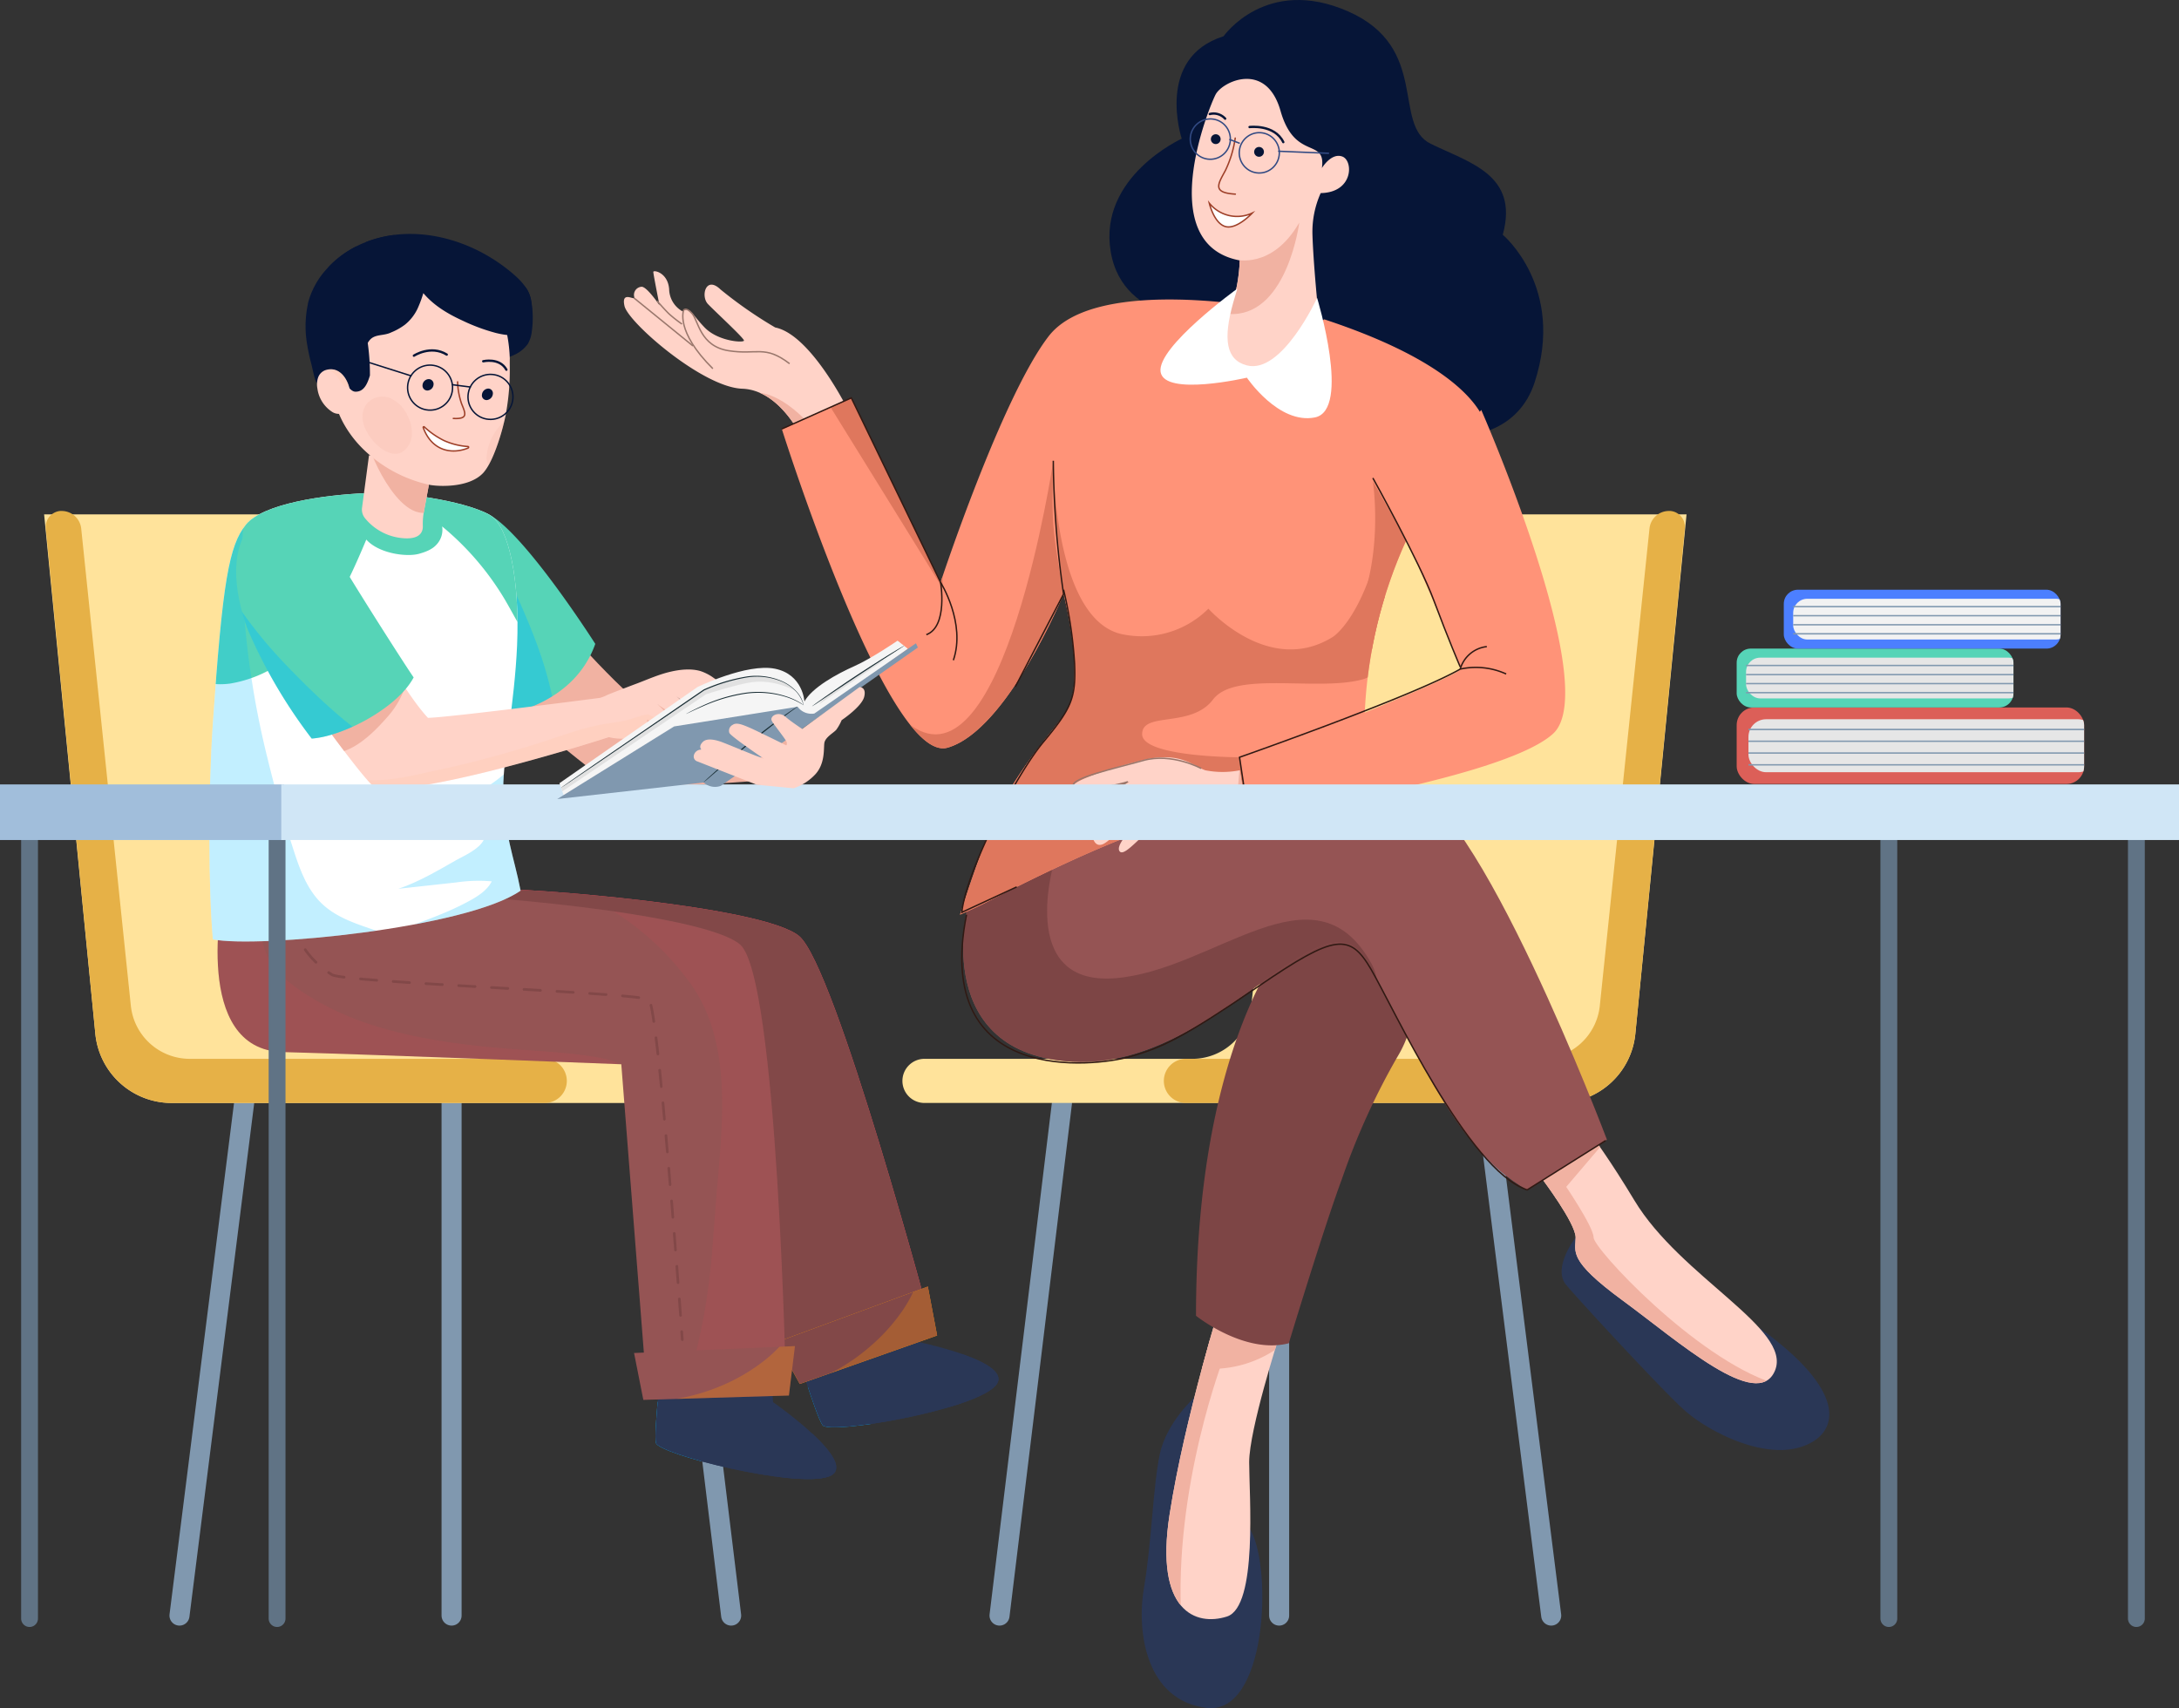 <svg xmlns="http://www.w3.org/2000/svg" xmlns:xlink="http://www.w3.org/1999/xlink" viewBox="0 0 775.09 607.73"><rect x="0" y="0" width="775.09" height="607.73" fill="#333333" stroke="none"/><defs><style>.cls-1,.cls-12,.cls-13,.cls-14,.cls-16,.cls-22,.cls-24,.cls-29,.cls-45,.cls-51,.cls-56,.cls-6{fill:none;}.cls-2{fill:#ffd3c8;}.cls-3{fill:#2a3756;}.cls-15,.cls-4{fill:#fff;}.cls-5{isolation:isolate;}.cls-51,.cls-6{stroke:#8098af;}.cls-12,.cls-13,.cls-14,.cls-15,.cls-45,.cls-56,.cls-6{stroke-linecap:round;}.cls-22,.cls-29,.cls-45,.cls-51,.cls-56,.cls-6{stroke-miterlimit:10;}.cls-6{stroke-width:7.13px;}.cls-7{fill:#ffe39b;}.cls-8{fill:#e6b147;}.cls-9{fill:#061537;}.cls-10{clip-path:url(#clip-path);}.cls-11{fill:#f1b2a2;}.cls-12,.cls-15{stroke:#9d3f28;}.cls-12,.cls-13,.cls-14,.cls-15,.cls-16{stroke-miterlimit:10;}.cls-12,.cls-13,.cls-15,.cls-16{stroke-width:0.5px;}.cls-13,.cls-16{stroke:#324a83;}.cls-14,.cls-56{stroke:#061537;}.cls-14{stroke-width:0.83px;}.cls-17{clip-path:url(#clip-path-2);}.cls-18{clip-path:url(#clip-path-3);}.cls-19{fill:#7d4545;}.cls-20{fill:#955454;}.cls-21{clip-path:url(#clip-path-4);}.cls-22{stroke:#301913;}.cls-22,.cls-29,.cls-51,.cls-56{stroke-width:0.5px;}.cls-23{clip-path:url(#clip-path-5);}.cls-24,.cls-29{stroke:#99776c;}.cls-24{stroke-miterlimit:10;stroke-width:0.5px;}.cls-25{fill:#ff9378;}.cls-26{clip-path:url(#clip-path-6);}.cls-27{fill:#df775d;}.cls-28{clip-path:url(#clip-path-7);}.cls-30{clip-path:url(#clip-path-8);}.cls-31,.cls-39,.cls-41{fill:#00bcff;}.cls-32{clip-path:url(#clip-path-9);}.cls-33,.cls-37{fill:#f44259;}.cls-34{fill:#824848;}.cls-35,.cls-36{fill:#ff9700;}.cls-36,.cls-37,.cls-39,.cls-41,.cls-42{mix-blend-mode:multiply;}.cls-36{opacity:0.27;}.cls-37{opacity:0.1;}.cls-38{fill:#56d4b7;}.cls-39{opacity:0.38;}.cls-40{clip-path:url(#clip-path-10);}.cls-41{opacity:0.24;}.cls-42{fill:#ffc9af;opacity:0.3;}.cls-43{clip-path:url(#clip-path-11);}.cls-44{opacity:0.21;}.cls-45{stroke:#607385;stroke-width:5.99px;}.cls-46{fill:#a1bedb;}.cls-47{fill:#d0e6f6;}.cls-48{fill:#dc5f58;}.cls-49{clip-path:url(#clip-path-12);}.cls-50{fill:#e6e6e6;}.cls-52{clip-path:url(#clip-path-13);}.cls-53{fill:#4c7fff;}.cls-54{clip-path:url(#clip-path-14);}.cls-55{fill:#f2f2f2;}.cls-57{fill:#f5f5f5;}.cls-58{fill:#8098af;}.cls-59{fill:#1a2e35;}.cls-60{fill:#e1e1e1;}</style><clipPath id="clip-path"><path class="cls-1" d="M466.86,83.7a33.7,33.7,0,0,1,2.92-15c11.66-.2,11.67-11.52,7.71-13s-7.28,4.1-7.28,4.1c1.54-11-9.61-2.39-14.71-20.34S434.8,29,432.39,33.65s-22.15,53.23,8.6,59a59.66,59.66,0,0,1-2.69,15.69,81.46,81.46,0,0,1-2.91,8.34c-5.09,8.49-21.27,28.78-6.28,39.28s43.51-12.05,41.47-29.51S467.13,92.41,466.86,83.7Z"/></clipPath><clipPath id="clip-path-2"><path class="cls-1" d="M454.93,475.66s-10.59,33-10.59,44.57,3.14,51.38-7.91,54.9-25.72-1.82-20.41-36.22,18.89-77.73,18.89-77.73Z"/></clipPath><clipPath id="clip-path-3"><path class="cls-1" d="M548.35,419.15s12.12,16,12.12,21.12-2.94,8,16.79,22.46,48,39.74,54.13,24.87-33.55-33.19-50-60.49S556.31,392,556.31,392Z"/></clipPath><clipPath id="clip-path-4"><path class="cls-1" d="M344.07,323.33s-12.81,51.78,37.71,54.4,88.56-62.07,104-36.4,30.53,67.3,57.42,82l28.4-17.87s-46.68-123.73-72.32-126.84c-11.81-1.43-59-.84-103.91,13.95C375.27,299.18,344.07,323.33,344.07,323.33Z"/></clipPath><clipPath id="clip-path-5"><path class="cls-1" d="M301.48,145.51s-13.1-26.49-25.73-29A152.18,152.18,0,0,1,256.31,103c-5.26-5.08-7.14,2.4-4.49,5.17s12.86,12.14,12.82,13-9.21.31-14-4.66-5.26-7.66-7.86-5.74a9.26,9.26,0,0,1-4.76-7.9c-.48-6-5.61-6.88-5.63-6.14s2.2,11.88,2.2,11.88-4.38-6.52-6.31-6.59a2.9,2.9,0,0,0-2.77,3,2.78,2.78,0,0,0,.12.7c.5,1.57-4.8-2.66-3.49,3.16s27.82,28.93,41.89,29.42,22,19,22,19Z"/></clipPath><clipPath id="clip-path-6"><path class="cls-1" d="M356.17,286.2c11.53-20.8,22.11-29.57,24.35-35.44,4.85-12.74-2.2-39.43-2.2-39.43S358.43,259.81,337.09,266s-59-113.42-59-113.42l24.74-11.06,31.75,65.63s21.71-65.86,38.44-87.53c10.73-13.88,39.73-14.38,63.5-11.93,1.39.14-2,1-2,2,.2,4.5-5,15.23-.44,16,2.73.48,10.8,9.51,16.43,7.52,10.47-3.7,19.63-19.9,20.58-19.58,37.56,12.39,50.7,25.33,55.3,32.87l.5-.66S570.24,244.63,552.48,261s-108.07,29.58-108.07,29.58l-.76-4.13c-24.13,2.08-55.51,15.27-93.16,34.77-3.15,1.64-9,4.19-9,4.19S351,295.55,356.17,286.2Zm129.29-32.65c17.72-7.29,34-14.29,34-15.5,0-2.3-15.08-36.87-19.13-46.09A165.53,165.53,0,0,0,485.46,253.55Z"/></clipPath><clipPath id="clip-path-7"><path class="cls-1" d="M441,274.05a31.56,31.56,0,0,1-12.25,0c-4.37-1.48-8.92-7-22.71-3.49s-28.16,8.5-23.32,9.91S401.87,278,401.87,278s-18.77,9.8-17.92,17.79a2.86,2.86,0,0,0,3.87,1.16,3.51,3.51,0,0,0,.59-.42s.4,5.11,3.73,3.88,11-11.18,17.29-12.11c0,0-13.2,11.22-11.25,14.46s11.22-10.71,18.4-12.17,2.81,5.81,26.64-2.05Z"/></clipPath><clipPath id="clip-path-8"><path class="cls-3" d="M325,477.08s37.62,7.45,28.83,16.2S295,510.4,292.61,507.06s-9.84-28.15-9.84-28.15l34.74-15.69Z"/></clipPath><clipPath id="clip-path-9"><path class="cls-3" d="M275,498.86s31.48,21.91,19.93,26.4-60.75-7.89-61.62-11.92,2.27-29.73,2.27-29.73l38.11-.45Z"/></clipPath><clipPath id="clip-path-10"><path class="cls-4" d="M75.68,257.84c3.47-51,5.8-63.7,11.77-71.16s27.72-10.64,43.08-11.24,37.78,3.74,44.16,8.11,10.23,23,9.24,46.1c-.86,20-5.07,41.31-4.9,50.58.31,17.21,3.69,23.85,6.15,36.65C166,330.25,91.66,337.41,75.72,334.21,74.15,316.81,74,282.53,75.68,257.84Z"/></clipPath><clipPath id="clip-path-11"><path class="cls-2" d="M153.88,165.3,131.26,162l-2.48,18.65a4.86,4.86,0,0,0,1.09,3.76,19.39,19.39,0,0,0,12.81,7c6.94.81,7.82-2.38,7.72-4.36a23.75,23.75,0,0,1,.48-5.5Z"/></clipPath><clipPath id="clip-path-12"><rect class="cls-1" x="617.75" y="251.7" width="123.59" height="27.23" rx="6.28"/></clipPath><clipPath id="clip-path-13"><rect class="cls-1" x="617.75" y="230.75" width="98.45" height="20.95" rx="5.03"/></clipPath><clipPath id="clip-path-14"><rect class="cls-1" x="634.51" y="209.81" width="98.45" height="20.95" rx="5.03"/></clipPath></defs><g class="cls-5"><g id="Layer_2" data-name="Layer 2"><g id="_1" data-name="1"><path id="Path_286" data-name="Path 286" class="cls-6" d="M160.63,392.41V574.79"/><path id="Path_469" data-name="Path 469" class="cls-6" d="M86.84,392.41l-23,182.38"/><path id="Path_470" data-name="Path 470" class="cls-6" d="M237.87,392.41l22.21,182.38"/><path id="Path_265" data-name="Path 265" class="cls-7" d="M15.69,183H152.22l18.3,174.84a21.07,21.07,0,0,0,21,18.88h95.28a7.86,7.86,0,0,1,7.85,7.85h0a7.85,7.85,0,0,1-7.85,7.85H61.05a27.27,27.27,0,0,1-27.14-24.6Z"/><path id="Path_265_Copy" data-name="Path 265 Copy" class="cls-8" d="M16.3,188a5.68,5.68,0,0,1,5.1-6.21,5.25,5.25,0,0,1,.56,0h0A7,7,0,0,1,28.88,188L46.54,357.81a21.08,21.08,0,0,0,21,18.9H193.77a7.85,7.85,0,0,1,7.85,7.85h0a7.84,7.84,0,0,1-7.85,7.85H61.06a27.28,27.28,0,0,1-27.14-24.62Z"/><path id="Path_286-2" data-name="Path 286" class="cls-6" d="M455,392.41V574.79"/><path id="Path_469-2" data-name="Path 469" class="cls-6" d="M528.78,392.41l23,182.38"/><path id="Path_470-2" data-name="Path 470" class="cls-6" d="M377.75,392.41,355.54,574.79"/><path id="Path_265-2" data-name="Path 265" class="cls-7" d="M599.92,183H463.4L445.1,357.83a21.09,21.09,0,0,1-21,18.88H328.85a7.85,7.85,0,0,0-7.85,7.85h0a7.84,7.84,0,0,0,7.85,7.85H554.57a27.27,27.27,0,0,0,27.14-24.6Z"/><path id="Path_265_Copy-2" data-name="Path 265 Copy" class="cls-8" d="M599.31,188a5.67,5.67,0,0,0-5.1-6.21,5.07,5.07,0,0,0-.55,0h0a6.94,6.94,0,0,0-6.92,6.23L569.07,357.81a21.07,21.07,0,0,1-21,18.9H421.84a7.86,7.86,0,0,0-7.85,7.85h0a7.85,7.85,0,0,0,7.85,7.85H554.55a27.28,27.28,0,0,0,27.15-24.62Z"/><g id="women-7"><g id="head-18"><path id="Path_349-5" data-name="Path 349-5" class="cls-9" d="M432.2,113.82s-32.68,2.29-37.12-24.34,25.27-40.14,25.27-40.14-9.55-28.78,14.87-36.43c0,0,15.16-21.68,44.33-8.85s15.61,40.35,29.37,47.1,31.48,11,25.63,32.36c0,0,22.41,18.69,11.31,52.59s-68,17.91-61.21-11.52c0,0-19.29,5.33-23.08-6.69S432.2,113.82,432.2,113.82Z"/><g id="Path_354-13" data-name="Path 354-13"><path id="Mask-308" class="cls-2" d="M466.86,83.7a33.7,33.7,0,0,1,2.92-15c11.66-.2,11.67-11.52,7.71-13s-7.28,4.1-7.28,4.1c1.54-11-9.61-2.39-14.71-20.34S434.8,29,432.39,33.65s-22.15,53.23,8.6,59a59.66,59.66,0,0,1-2.69,15.69,81.46,81.46,0,0,1-2.91,8.34c-5.09,8.49-21.27,28.78-6.28,39.28s43.51-12.05,41.47-29.51S467.13,92.41,466.86,83.7Z"/><g class="cls-10"><g id="Path_354-14" data-name="Path 354-14"><path id="Path_354-15" data-name="Path 354-15" class="cls-11" d="M439.43,92.34S452.49,96,462.17,79.18c0,0-4.11,31.86-23.28,32.55S439.43,92.34,439.43,92.34Z"/></g></g></g><path id="Path_350-5" data-name="Path 350-5" class="cls-12" d="M439.38,49.13a39.46,39.46,0,0,1-3.5,11.53c-2.62,4.86-4.82,7.91,3.53,8.41"/><ellipse id="Oval-29" class="cls-9" cx="432.11" cy="49.35" rx="1.75" ry="1.74" transform="matrix(0.14, -0.99, 0.99, 0.14, 323.1, 470.39)"/><ellipse id="Oval-30" class="cls-13" cx="430.19" cy="49.33" rx="7.18" ry="7.13" transform="matrix(0.14, -0.99, 0.99, 0.14, 321.46, 468.47)"/><ellipse id="Oval_Copy_29-7" data-name="Oval Copy 29-7" class="cls-13" cx="447.59" cy="54.2" rx="7.18" ry="7.13" transform="matrix(0.14, -0.99, 0.99, 0.14, 331.62, 489.9)"/><ellipse id="Oval_Copy_28-5" data-name="Oval Copy 28-5" class="cls-9" cx="447.86" cy="54.04" rx="1.75" ry="1.74" transform="translate(332.01 490.01) rotate(-82)"/><path id="Path_351-5" data-name="Path 351-5" class="cls-14" d="M444.48,45.2s8.86-1.09,12,5.37"/><path id="Path_352-5" data-name="Path 352-5" class="cls-14" d="M430.33,40.57a5.52,5.52,0,0,1,5.47,1.65"/><path id="Path_353-5" data-name="Path 353-5" class="cls-15" d="M430.15,72.26a12.68,12.68,0,0,0,15.3,3.53s-5.54,6-9.6,4.8S430.15,72.26,430.15,72.26Z"/><path id="Path_378-5" data-name="Path 378-5" class="cls-13" d="M454.85,53.81l17.7.72"/><path id="Path_379-5" data-name="Path 379-5" class="cls-16" d="M437.28,49.57,441,51"/></g><g id="foot-14"><g id="right-7"><path id="Path_411-3" data-name="Path 411-3" class="cls-3" d="M425.39,496.67s-10.43,9.18-12.85,20.71-2.91,31.69-5.63,47.6.92,40,22.22,42.65,23.51-48.7,15.9-62.88S425.39,496.67,425.39,496.67Z"/><g id="Path_408" data-name="Path 408"><path id="Mask-309" class="cls-2" d="M454.93,475.66s-10.59,33-10.59,44.57,3.14,51.38-7.91,54.9-25.72-1.82-20.41-36.22,18.89-77.73,18.89-77.73Z"/><g class="cls-17"><g id="Path_408-2" data-name="Path 408-2"><path id="Path_408-3" data-name="Path 408-3" class="cls-11" d="M456.54,478.08a40.74,40.74,0,0,1-29,8.78c-16.53-2,4.3-18.69,4.3-18.69Z"/><path id="Path_463" data-name="Path 463" class="cls-11" d="M435.5,482.43s-18.27,46.75-15.24,94.71-22.85-45.4-22.85-45.4L422,468.17Z"/></g></g></g></g><g id="left-7"><path id="Path_409" data-name="Path 409" class="cls-3" d="M560.47,440.27s-8.45,10.85-3.33,16.92,34.43,37.79,42.21,44.69,26.23,16.78,40,13.27,20.54-17.94-12.76-42.17A218.86,218.86,0,0,0,560.47,440.27Z"/><g id="Path_459" data-name="Path 459"><path id="Mask-310" class="cls-2" d="M548.35,419.15s12.12,16,12.12,21.12-2.94,8,16.79,22.46,48,39.74,54.13,24.87-33.55-33.19-50-60.49S556.31,392,556.31,392Z"/><g class="cls-18"><g id="Path_459-2" data-name="Path 459-2"><path id="Path_459-3" data-name="Path 459-3" class="cls-11" d="M571.15,405.8l-22.79,26.74-5-15.2Z"/><path id="Path_464" data-name="Path 464" class="cls-11" d="M556,420.6s10.85,15.76,10.85,19.67,36,42.77,64,51.86-20,9.44-20,9.44l-66.18-57.4Z"/></g></g></g></g></g><g id="pants-20"><path id="Path_407" data-name="Path 407" class="cls-19" d="M458.43,334s-33,35.59-33,134.12c0,0,17.2,13.84,33,9.79,0,0,12.66-41.74,18.93-58.52a249.37,249.37,0,0,1,19.57-43.15c17.55-28.76-11.61-50.83-23.2-50.83C461.92,325.43,458.43,334,458.43,334Z"/><g id="Path_421" data-name="Path 421"><path id="Mask-311" class="cls-20" d="M344.07,323.33s-12.81,51.78,37.71,54.4,88.56-62.07,104-36.4,30.53,67.3,57.42,82l28.4-17.87s-46.68-123.73-72.32-126.84c-11.81-1.43-59-.84-103.91,13.95C375.27,299.18,344.07,323.33,344.07,323.33Z"/><g class="cls-21"><g id="Path_421-2" data-name="Path 421-2"><path id="Path_421-3" data-name="Path 421-3" class="cls-19" d="M375.2,305.83s-14,44.9,21.34,42.21,71-42,91.28-5.21-118.09,80.52-118.09,80.52l-48.6-43.72,11.26-62.47Z"/></g></g></g><path id="Path_420" data-name="Path 420" class="cls-22" d="M343.8,325.43c-12.22,61.49,46.09,53.83,57.79,50.6s19.38-6.88,46.33-25.3,32.23-18.85,39.82-5.8,34.35,71.31,55.48,78.41l27.92-17.55"/></g><g id="left_hand-12" data-name="left hand-12"><g id="Path_357-4" data-name="Path 357-4"><path id="Mask-312" class="cls-2" d="M301.48,145.51s-13.1-26.49-25.73-29A152.18,152.18,0,0,1,256.31,103c-5.26-5.08-7.14,2.4-4.49,5.17s12.86,12.14,12.82,13-9.21.31-14-4.66-5.26-7.66-7.86-5.74a9.26,9.26,0,0,1-4.76-7.9c-.48-6-5.61-6.88-5.63-6.14s2.2,11.88,2.2,11.88-4.38-6.52-6.31-6.59a2.9,2.9,0,0,0-2.77,3,2.78,2.78,0,0,0,.12.7c.5,1.57-4.8-2.66-3.49,3.16s27.82,28.93,41.89,29.42,22,19,22,19Z"/><g class="cls-23"><g id="Path_357-5" data-name="Path 357-5"><path id="Path_357-6" data-name="Path 357-6" class="cls-11" d="M270.42,139.82s10,0,23.16,18,43.77,75.81,79.9,60.79-14,21.61-14,21.61l-72.22-32.53Z"/><path id="Path_377-2" data-name="Path 377-2" class="cls-11" d="M353.56,193.81l10.31-64.76L348,118.8l-4.82,62.41Z"/></g></g></g><path id="Path_360-2" data-name="Path 360-2" class="cls-24" d="M280.87,129.39c-8.91-6.81-11.58-3-21.74-4.62s-10.7-10.71-12.95-13.23-3-1.19-3-1.19-3.07,7.46,10.39,20.81"/><path id="Path_361-2" data-name="Path 361-2" class="cls-24" d="M225.49,106l21,17.08"/><path id="Path_362-2" data-name="Path 362-2" class="cls-24" d="M233.78,107.1s2.77,3.24,4.39,4.74a49.51,49.51,0,0,0,4.42,3.46"/></g><g id="body-17"><g id="Path_414" data-name="Path 414"><path id="Mask-313" class="cls-25" d="M356.17,286.2c11.53-20.8,22.11-29.57,24.35-35.44,4.85-12.74-2.2-39.43-2.2-39.43S358.43,259.81,337.09,266s-59-113.42-59-113.42l24.74-11.06,31.75,65.63s21.71-65.86,38.44-87.53c10.73-13.88,39.73-14.38,63.5-11.93,1.39.14-2,1-2,2,.2,4.5-5,15.23-.44,16,2.73.48,10.8,9.51,16.43,7.52,10.47-3.7,19.63-19.9,20.58-19.58,37.56,12.39,50.7,25.33,55.3,32.87l.5-.66S570.24,244.63,552.48,261s-108.07,29.58-108.07,29.58l-.76-4.13c-24.13,2.08-55.51,15.27-93.16,34.77-3.15,1.64-9,4.19-9,4.19S351,295.55,356.17,286.2Zm129.29-32.65c17.72-7.29,34-14.29,34-15.5,0-2.3-15.08-36.87-19.13-46.09A165.53,165.53,0,0,0,485.46,253.55Z"/><g class="cls-26"><g id="Path_414-2" data-name="Path 414-2"><path id="Path_414-3" data-name="Path 414-3" class="cls-27" d="M374.67,163.91s0,57.87,25.37,61.9a33.54,33.54,0,0,0,29.8-9.26s21.51,24.2,44.23,10.07c0,0,8.86-5.33,15.51-28.85,0,0,11.17,39.5-4.87,43.93s-45.38-3.18-53.21,7.16S406.27,253,406.27,261.2s34.63,8.22,34.63,8.22l2.66,21.19L332.39,335.86l20.36-57.75L378.32,230V211.31s-2-17.84-2.7-26.93S374.67,163.91,374.67,163.91Z"/><path id="Path_415" data-name="Path 415" class="cls-27" d="M374.67,163.91S357.14,282.07,324,258.05s8.4,28.3,8.4,28.3l42.28-46.15,3.63-28.87s-3-16.08-3.63-24.55S374.67,163.91,374.67,163.91Z"/><path id="Path_416" data-name="Path 416" class="cls-27" d="M293.38,141.56l41.89,67.66V156.29L303.1,132.11Z"/><path id="Path_417" data-name="Path 417" class="cls-27" d="M488.34,171.24s4.74,30.5-8.48,52.56S469,238.05,469,238.05s22.62-2.92,26.47-16.76a200.22,200.22,0,0,0,5.38-28Z"/></g></g></g><path id="Path_402-3" data-name="Path 402-3" class="cls-4" d="M440.14,102.69s-1,3.27-1.45,4.88C435,120.7,436.1,128.06,443.51,130c12.5,3.27,25-24,25-24s12.16,39.93-.78,42.51-24.2-14.14-24.2-14.14-29.34,6.81-30.7-2.06S440.14,102.69,440.14,102.69Z"/><path id="Path_22" data-name="Path 22" class="cls-22" d="M278.08,152.62l24.74-11.06,31.75,65.63s9.09,14.47,4.55,27.7"/><path id="Path_23" data-name="Path 23" class="cls-22" d="M334.57,207.18s2.72,15.74-5.06,18.63"/><path id="Path_26" data-name="Path 26" class="cls-22" d="M444.08,290.62l-3.17-21.2S502,248,519.42,238.05a26,26,0,0,1,16.34,1.74"/><path id="Path_27" data-name="Path 27" class="cls-22" d="M519.42,238.05a11.08,11.08,0,0,1,9.45-8"/><path id="Path_412" data-name="Path 412" class="cls-22" d="M361.16,244.35l17.16-33a350.13,350.13,0,0,1-3.65-47.42"/><path id="Path_413" data-name="Path 413" class="cls-22" d="M488.34,170.07s16.55,29.75,21.68,43.52,9.4,23.68,9.4,23.68"/><path id="Path_410" data-name="Path 410" class="cls-22" d="M378.32,209.81A154.08,154.08,0,0,1,382.23,236c.52,12.44-1.12,16-11.1,28s-27.51,46.08-29,60.59l19.53-9.05"/></g><g id="right_hand-14" data-name="right hand-14"><g id="Path_460" data-name="Path 460"><path id="Mask-314" class="cls-2" d="M441,274.05a31.56,31.56,0,0,1-12.25,0c-4.37-1.48-8.92-7-22.71-3.49s-28.16,8.5-23.32,9.91S401.87,278,401.87,278s-18.77,9.8-17.92,17.79a2.86,2.86,0,0,0,3.87,1.16,3.51,3.51,0,0,0,.59-.42s.4,5.11,3.73,3.88,11-11.18,17.29-12.11c0,0-13.2,11.22-11.25,14.46s11.22-10.71,18.4-12.17,2.81,5.81,26.64-2.05Z"/><g class="cls-28"><g id="Path_460-2" data-name="Path 460-2"><path id="Path_460-3" data-name="Path 460-3" class="cls-11" d="M440.91,273.44l-1.45,17.83,7.12-2.49Z"/></g></g></g><path id="Path_419" data-name="Path 419" class="cls-29" d="M427.27,273.4s-10.44-5.69-20.58-2.84-26,6.25-24.91,9.16,17.69-.89,19.4-1.61c0,0-16.1,9.68-17,15.12s4.23,3.33,4.23,3.33"/><path id="Path_418" data-name="Path 418" class="cls-29" d="M388.4,296.56s4-8,16.28-13.92"/></g></g><path class="cls-3" d="M325,477.08s37.62,7.45,28.83,16.2S295,510.4,292.61,507.06s-9.84-28.15-9.84-28.15l34.74-15.69Z"/><g class="cls-30"><path class="cls-31" d="M302.79,500.6c-4.37-3.29-9.1-6.53-14.54-7.17-1-.12-2.2,0-2.71.82a2.51,2.51,0,0,0-.21,1.51c.28,2.9,1.84,5.52,3.53,7.9a27.74,27.74,0,0,0,6.05,6.5,13.18,13.18,0,0,0,8.31,2.74c2.23-.11,7.46-1.91,7.3-4.87C310.38,505.41,304.7,502,302.79,500.6Z"/><path class="cls-3" d="M338.45,496.72c-.2,2.69.05,5.77,2.15,7.47s5.57,1.19,8.17-.05a17.92,17.92,0,0,0,8.42-8.05,13.68,13.68,0,0,0,.39-11.48,18.2,18.2,0,0,0-2.42-3.77,13.5,13.5,0,0,0-4.52-4c-1.62-.77-4.31-1.21-5.69.2s-2.29,4.09-3.06,5.82A41.3,41.3,0,0,0,338.45,496.72Z"/><path class="cls-3" d="M332.35,500.3a80.81,80.81,0,0,1-21.14,1.8c-3.67-.1-7.95-.83-9-4.47-.81-2.8.74-6.13,2.56-8.8a37.65,37.65,0,0,1,11.42-10.91,46.18,46.18,0,0,0,5.48-3.45,9.07,9.07,0,0,0,3.46-5.53,5.84,5.84,0,0,0-2.49-5.46,12.36,12.36,0,0,0-5.73-1.81c-9-1.1-19.06.77-27.1,7.12s-13.35,17.75-11,27c1.26,5,4.48,8.82,8.18,11.8,8.78,7.09,20.71,9.88,32.59,7.61A53.22,53.22,0,0,0,342.83,504c3.28-2.67,11-7.7,13.35-11.39,3.53-5.57-5.42.93-7.22,2C344.25,497.49,337.43,499.09,332.35,500.3Z"/></g><path class="cls-3" d="M275,498.86s31.48,21.91,19.93,26.4-60.75-7.89-61.62-11.92,2.27-29.73,2.27-29.73l38.11-.45Z"/><g class="cls-32"><path class="cls-31" d="M245.23,511.5c-2.69-4.76-5.73-9.63-10.45-12.39-.86-.51-2-.92-2.81-.34a2.52,2.52,0,0,0-.8,1.3c-.9,2.78-.52,5.8.07,8.66a27.78,27.78,0,0,0,2.94,8.38,13.13,13.13,0,0,0,6.51,5.84c2.09.79,7.6,1.24,8.64-1.53C250.25,519,246.4,513.58,245.23,511.5Z"/><path class="cls-3" d="M279.45,522.25c-1.26,2.38-2.27,5.31-1,7.7,1.32,2.55,4.62,3.33,7.5,3.23a17.87,17.87,0,0,0,10.94-4,13.67,13.67,0,0,0,5-10.36,18.36,18.36,0,0,0-.7-4.42,13.45,13.45,0,0,0-2.56-5.44c-1.17-1.35-3.46-2.84-5.29-2.1s-3.74,2.83-5.13,4.1A41.6,41.6,0,0,0,279.45,522.25Z"/><path class="cls-3" d="M272.43,523.09a81,81,0,0,1-20.09-6.83c-3.32-1.57-7-4-6.46-7.71.38-2.89,3.14-5.32,5.87-7a37.68,37.68,0,0,1,14.84-5.43,43.76,43.76,0,0,0,6.4-1,9.06,9.06,0,0,0,5.39-3.67,5.87,5.87,0,0,0-.1-6,12.3,12.3,0,0,0-4.52-3.95c-7.8-4.61-17.77-6.94-27.69-4.34s-19.33,10.9-20.88,20.29c-.83,5,.57,9.87,2.76,14.09,5.2,10,15,17.34,26.81,20a53.2,53.2,0,0,0,25.8-.92c4.07-1.12,13.17-2.63,16.79-5.07,5.47-3.69-5.33-1.33-7.43-1.05C284.45,525.28,277.57,524,272.43,523.09Z"/></g><path class="cls-33" d="M107,316.6S96.08,368.19,127.5,369s116.06,4.09,116.06,4.09l40.09,117,48-17.43S297.2,343.62,284.21,333s-95.53-17.19-111.46-16.78S107,316.6,107,316.6Z"/><path class="cls-34" d="M107,316.6S96.08,368.19,127.5,369s116.06,4.09,116.06,4.09l40.09,117,48-17.43S297.2,343.62,284.21,333s-95.53-17.19-111.46-16.78S107,316.6,107,316.6Z"/><polygon class="cls-35" points="333.34 475.13 284.49 492.38 276.27 477.5 330.04 457.73 333.34 475.13"/><polygon class="cls-34" points="333.34 475.13 284.49 492.38 276.27 477.5 330.04 457.73 333.34 475.13"/><path class="cls-36" d="M310.05,478.57a66.34,66.34,0,0,0,10.78-12,47.74,47.74,0,0,0,4-6.9l5.2-1.91,3.3,17.41-37.79,13.35A71,71,0,0,0,310.05,478.57Z"/><path class="cls-20" d="M79.28,318.64S68,373.43,100.59,374.3,221,378.64,221,378.64l9.24,118.08L279.6,495s-2.92-147.64-16.39-159-99.14-18.26-115.66-17.82S79.28,318.64,79.28,318.64Z"/><path class="cls-37" d="M243.26,495.11a54.2,54.2,0,0,0,3.64-11.05c.94-3.94,1.85-7.89,2.69-11.85a229.16,229.16,0,0,0,3.83-28.46c.68-8.32,1.25-16.64,2-24.95.7-7.92,1.34-15.84,1.44-23.79.19-15.43-1.73-31.31-10.7-44.3a97.75,97.75,0,0,0-27.81-26.41c20.71,3,39.19,7,44.87,11.73,13.47,11.31,16.39,159,16.39,159l-37,1.3C242.82,495.89,243.06,495.51,243.26,495.11Z"/><path class="cls-37" d="M79.28,318.64H90.92c0,.79,0,1.58.1,2.36a72.18,72.18,0,0,0,1.37,10.15,37.18,37.18,0,0,0,2.86,9.25c3,5.82,8.45,10.06,13.84,13.49a96.68,96.68,0,0,0,18.14,9c13.55,5.05,28,7.55,42.29,9.18,9.61,1.09,19.24,1.55,28.87,2.38,4.7.41,9.42.89,14.07,1.73a37.81,37.81,0,0,1,5.25,1.25A5.71,5.71,0,0,1,220,378.6c-9.82-.38-88.87-3.49-119.43-4.3C68,373.43,79.28,318.64,79.28,318.64Z"/><path class="cls-34" d="M242.73,477.09h0a.46.46,0,0,0,.44-.5l-.21-2.85a.44.44,0,0,0-.51-.44.48.48,0,0,0-.44.51l.21,2.84A.49.49,0,0,0,242.73,477.09Z"/><path class="cls-34" d="M112.73,342a29.25,29.25,0,0,1-3.73-4.34.48.48,0,1,0-.78.55,31.62,31.62,0,0,0,3.84,4.48.48.48,0,0,0,.33.13.48.48,0,0,0,.34-.82Zm9.74,5.19c-3.06-.39-3.88-.67-4.1-.8-.39-.23-.79-.49-1.2-.77a.47.47,0,0,0-.66.13.48.48,0,0,0,.12.66c.43.29.85.56,1.25.8s1.17.5,4.47.92h.06a.48.48,0,0,0,.47-.42A.47.47,0,0,0,122.47,347.21Zm11.61,1.1c-2.11-.17-4.06-.33-5.82-.49a.45.45,0,0,0-.51.43.48.48,0,0,0,.43.52c1.76.16,3.71.32,5.83.48h0a.48.48,0,0,0,.48-.44A.47.47,0,0,0,134.08,348.31Zm11.64.82-5.82-.39a.45.45,0,0,0-.51.44.46.46,0,0,0,.44.5l5.83.4h0a.48.48,0,0,0,.48-.45A.47.47,0,0,0,145.72,349.13Zm11.65.72-5.82-.35a.46.46,0,0,0-.51.44.49.49,0,0,0,.45.51l5.83.36h0a.48.48,0,0,0,0-1Zm11.65.69-5.83-.34a.47.47,0,0,0-.5.45.49.49,0,0,0,.45.51l5.82.34h0a.48.48,0,0,0,0-1Zm11.64.67-5.82-.33a.47.47,0,0,0-.5.45.48.48,0,0,0,.45.5l5.82.34h0a.48.48,0,0,0,0-1Zm11.65.68-5.82-.34a.48.48,0,1,0-.06.95l5.83.34h0a.47.47,0,0,0,.47-.45A.47.47,0,0,0,192.31,351.89Zm11.66.72-5.83-.37a.46.46,0,0,0-.5.45.48.48,0,0,0,.44.51l5.83.35h0a.47.47,0,0,0,.47-.45A.46.46,0,0,0,204,352.61Zm11.65.79-5.83-.41a.45.45,0,0,0-.5.44.48.48,0,0,0,.44.51l5.82.41h0a.48.48,0,0,0,0-1Zm11.67,1.07c-1.49-.19-3.4-.39-5.84-.6a.46.46,0,0,0-.51.43.49.49,0,0,0,.43.52c2.42.21,4.32.4,5.8.59h.06a.48.48,0,0,0,.47-.42A.47.47,0,0,0,227.29,354.47Zm4.73,3.09a.47.47,0,0,0-.57-.35.48.48,0,0,0-.35.57c.3,1.29.64,3.22,1,5.72a.48.48,0,0,0,.47.4h.07a.49.49,0,0,0,.41-.54C232.68,360.83,232.33,358.88,232,357.56Zm2.23,15.18c-.15-1.25-.29-2.45-.43-3.59a.48.48,0,0,0-.95.12c.14,1.09.28,2.24.41,3.44.09.76.18,1.55.27,2.35a.49.49,0,0,0,.48.42h.05a.48.48,0,0,0,.42-.53C234.42,374.2,234.33,373.46,234.25,372.74Zm.88,8a.49.49,0,0,0-.53-.42.48.48,0,0,0-.42.53c.19,1.86.39,3.8.59,5.79a.47.47,0,0,0,.48.43h0a.47.47,0,0,0,.43-.52C235.52,384.56,235.32,382.63,235.13,380.75Zm1.16,11.62a.45.45,0,0,0-.52-.43.46.46,0,0,0-.43.52c.18,1.9.36,3.84.54,5.8a.47.47,0,0,0,.48.43h0a.47.47,0,0,0,.43-.52C236.65,396.21,236.47,394.27,236.29,392.37ZM237.36,404a.44.44,0,0,0-.51-.43.48.48,0,0,0-.44.52l.52,5.8a.48.48,0,0,0,.47.44h0a.48.48,0,0,0,.43-.52Zm1,11.62a.45.45,0,0,0-.51-.43.47.47,0,0,0-.44.51l.5,5.81a.47.47,0,0,0,.47.44h0a.49.49,0,0,0,.44-.52Zm1,11.62a.47.47,0,0,0-.51-.44.48.48,0,0,0-.44.52l.48,5.81a.48.48,0,0,0,.47.44h0a.49.49,0,0,0,.44-.52Zm.95,11.63a.48.48,0,1,0-.95.07q.24,3,.46,5.82a.48.48,0,0,0,.48.44h0a.47.47,0,0,0,.44-.51Q240.55,441.82,240.31,438.85Zm.92,11.62a.45.45,0,0,0-.52-.43.47.47,0,0,0-.43.51l.45,5.82a.48.48,0,0,0,.47.43h0a.48.48,0,0,0,.44-.51Zm.89,11.64a.45.45,0,0,0-.51-.44.48.48,0,0,0-.44.51l.44,5.82a.48.48,0,0,0,.48.44h0a.48.48,0,0,0,.44-.51Z"/><path class="cls-35" d="M106.12,333.85a.47.47,0,0,0,.17,0,.46.46,0,0,0,.27-.61,17.19,17.19,0,0,1-.79-2.67.51.51,0,0,0-.57-.37.49.49,0,0,0-.37.57,17.68,17.68,0,0,0,.85,2.81A.47.47,0,0,0,106.12,333.85Z"/><polygon class="cls-20" points="280.62 496.5 228.84 498.05 225.54 481.37 282.77 478.91 280.62 496.5"/><path class="cls-36" d="M257.39,492.68a66.07,66.07,0,0,0,13.93-8.19,48.24,48.24,0,0,0,5.93-5.34l5.52-.24-2.15,17.58-40.06,1.2A71.58,71.58,0,0,0,257.39,492.68Z"/><path class="cls-11" d="M188.43,209.59s33.58,38,38.53,39.57,57,10.44,57,10.44l2.78,16.68s-63.19,6.18-70.42,1.86-50-40.44-50-40.44Z"/><path class="cls-38" d="M211.75,229.08s-27.87-43.82-40.07-47-35.44,6.19-22.43,30.51a211.18,211.18,0,0,0,29.61,41.7S203.89,251.24,211.75,229.08Z"/><path class="cls-39" d="M167,181.5a112.3,112.3,0,0,1,8.86,14.13c3.29,6.06,6.21,12.31,9,18.6s5.51,12.88,7.73,19.52a129.23,129.23,0,0,1,3.82,14,48.18,48.18,0,0,1-17.59,6.56,211.18,211.18,0,0,1-29.61-41.7C137.76,191.13,154.53,181.32,167,181.5Z"/><path class="cls-4" d="M75.68,257.84c3.47-51,5.8-63.7,11.77-71.16s27.72-10.64,43.08-11.24,37.78,3.74,44.16,8.11,10.23,23,9.24,46.1c-.86,20-5.07,41.31-4.9,50.58.31,17.21,3.69,23.85,6.15,36.65C166,330.25,91.66,337.41,75.72,334.21,74.15,316.81,74,282.53,75.68,257.84Z"/><g class="cls-40"><path class="cls-38" d="M157.27,187.29a7.66,7.66,0,0,1-2.05,6.53c-1.6,1.75-4,2.6-6.22,3.22-4.37,1.2-14.26-.09-18.7-5.07-7.4,17.57-15.94,36.27-33.21,45.71a44.63,44.63,0,0,1-15.3,5.53c-5.4.71-11.1-.23-15.28-3.43-4.94-3.79-7.17-10.26-7.17-16.62s2-12.61,4.23-18.63c3.87-10.31,8.82-20.53,16.87-28,12.12-11.26,29.3-14.56,45.15-15.1,13.34-.45,26.65.73,38.85,5s23.08,11.75,30.29,22.36c9.32,13.72,11.63,32.57,5.93,48.92-.9.11-2.38.3-3.15-.18-8.52-5.36-12.85-15.67-18.17-24.62A100.06,100.06,0,0,0,157.27,187.29Z"/><path class="cls-41" d="M104.33,302.14c2.24,6.95,4.78,14.12,10,19.2,8.77,8.51,22.64,9,32.83,15.74-2.64,7.42-11.42,10.33-19.11,12.07-15.16,3.45-31.33,6.1-46,1-5-1.75-9.78-4.52-12.64-8.92-2.26-3.47-3.12-7.65-3.76-11.74-3.23-20.5-2.3-41.42-1.12-62.14Q66.4,234.63,69.13,202c.53-6.19,1.19-12.67,4.65-17.82a18.42,18.42,0,0,1,8.77-7c5.49-2,4.51,2.06,4.19,6.29a232.25,232.25,0,0,0-.29,29.26,309.84,309.84,0,0,0,8.76,57.27C97.83,280.88,100.92,291.57,104.33,302.14Z"/><path class="cls-41" d="M142.65,330.61c8.09-2.93,15.87-5.61,23.43-9.62,3.55-1.89,7.18-4.09,8.84-7.43a55.21,55.21,0,0,0-12.71.4l-20.52,2.25c7.21-2.43,13.94-6.41,20.48-10.13,3.29-1.87,12.5-5.67,9.84-10.94-.9-1.8-2.94-2.61-4.51-3.69-2-1.38-2.3-3.33-1.1-5.47,1.55-2.8,4.59-4.59,7.19-6.28a51.07,51.07,0,0,0,8-6.38,49.64,49.64,0,0,0,3.95-4.34c.53,4.22-.41,8.62-.22,12.91s1.54,8.49,2.52,12.72a74.45,74.45,0,0,1,1,28.94,11,11,0,0,1-1.77,5,12.76,12.76,0,0,1-5.4,3.63C171,336.73,159,338.06,147.13,339,140,339.59,134.7,333.48,142.65,330.61Z"/></g><path class="cls-2" d="M264.52,253.53c-2-4.89-6-9.14-10.68-12.36a17.33,17.33,0,0,0-4.66-2.41c-3.41-1-7.39-.54-10.62.21-4.11.94-7.9,2.64-11.75,4.11q-5.38,2-10.75,4.14a13.07,13.07,0,0,1-2.72,1.08c-7.31.95-52.91,6.83-61.1,7.1-8.39-8.88-21.11-32.6-21.11-32.6s-22.71,2.77-29.53,15.87c-.08-.35,27.57,39.18,31.69,41.35s22.77-.93,45.32-6.78c17.07-4.42,31.83-9,38-11a16.27,16.27,0,0,0,3,.49c11.93.83,10.12-5.95,10.7-6.35L230,256c2.3.82,4.62,1.59,7,2.27.95.27,2.21.44,2.62-.31.31-.58-.15-1.32-.61-1.89a48.16,48.16,0,0,0-5.08-5.44l11.57,7.69c.77.51,1.82,1,2.52.58s.4-1.49,0-2.25a28.33,28.33,0,0,0-8.39-9.64l7.79,5.88c1.78,1.34,3.57,2.69,5.47,3.89,1.71,1.08,3.85,2.08,5.65,1.46a.79.79,0,0,0,.55-.43.87.87,0,0,0-.15-.63c-2.23-4.33-6.18-7.83-10-11.21l10.32,7.91c1.33,1,3,2.12,4.56,1.74a1.33,1.33,0,0,0,.83-.51A1.72,1.72,0,0,0,264.52,253.53Z"/><path class="cls-11" d="M138.35,254.45a30.58,30.58,0,0,0,5.68-9.94c-6.64-10-12.9-21.71-12.9-21.71s-22.71,2.77-29.53,15.87c0-.23,11.54,16.29,20.83,28.54C128.84,265,134.64,258.74,138.35,254.45Z"/><path class="cls-42" d="M230.52,254.16c-2.8.34-5.23,1.5-7.92,2.14s-5.29.86-7.92,1.32c-7.09,1.26-13.81,3.73-20.5,5.93A375.54,375.54,0,0,1,155.55,274c-8,1.71-16.43,4-24.89,3.47a13.67,13.67,0,0,0,2.63,2.51c4.12,2.16,22.77-.93,45.32-6.78,17.07-4.42,31.83-9,38-11a16.27,16.27,0,0,0,3,.49c11.93.83,10.12-5.95,10.7-6.35L230,256c2.3.82,4.62,1.59,7,2.27a4.27,4.27,0,0,0,1.89.18A92.82,92.82,0,0,0,230.52,254.16Z"/><path class="cls-38" d="M147.14,241c-2.12-2.93-19.09-29.48-24.92-39.37-3.07-5.21-6.51-10.48-11.62-14.39-3.63-2.78-13.85-9.08-21.22-.53-.39.45-.75.92-1.11,1.4s-.74,1.11-1.06,1.68c-4.88,8.47-3.45,20.08-.55,29.86a47.72,47.72,0,0,0,2.06,5.65,182.9,182.9,0,0,0,22.16,37.46C122.18,262,141.49,251.75,147.14,241Z"/><path class="cls-39" d="M88,220.32c2.17,2.91,4.42,5.77,6.77,8.54,3.95,4.67,8.23,9.08,12.56,13.4s8.6,8.37,13.16,12.27c1.61,1.37,3.25,2.7,4.91,4-5.21,2.37-10.41,3.94-14.54,4.24a182.9,182.9,0,0,1-22.16-37.46,47.72,47.72,0,0,1-2.06-5.65c-.19-.65-.38-1.31-.56-2C86.74,218.57,87.37,219.45,88,220.32Z"/><path class="cls-2" d="M153.88,165.3,131.26,162l-2.48,18.65a4.86,4.86,0,0,0,1.09,3.76,19.39,19.39,0,0,0,12.81,7c6.94.81,7.82-2.38,7.72-4.36a23.75,23.75,0,0,1,.48-5.5Z"/><g class="cls-43"><path class="cls-11" d="M157.94,178.09c-12.1,15.35-25.28-14.13-26.15-18-.25-1.13,2.45-.89,3.9-.64,10.21,1.73,24.44,6.37,26.05,10.17S159.58,176,157.94,178.09Z"/></g><path class="cls-9" d="M187.58,103.08a11.29,11.29,0,0,1,1.38,4,34,34,0,0,1,.21,10.79,11.3,11.3,0,0,1-1.42,4.5,12.06,12.06,0,0,1-5.27,4.08c-1.27.61-2.75,1.15-4.06.63a3.92,3.92,0,0,1-1.94-1.91c-1.52-2.81-1.08-6.18-.58-9.31a34.71,34.71,0,0,1,2.24-8.83,13.57,13.57,0,0,1,4.21-5.44C184.42,100.1,186.26,101,187.58,103.08Z"/><path class="cls-2" d="M181.33,130.39a86.29,86.29,0,0,1-1.25,16.07.23.23,0,0,0,0,.12c-.08.37-.14.71-.2,1.06,0,.12-.05.24-.07.36-.11.54-.26,1.18-.43,1.89-1,4.28-3.08,11.17-5.55,15.55-.25.45-.51.88-.77,1.27l0,0c-.11.17-.22.32-.33.47a10.6,10.6,0,0,1-.78,1c-5.21,5.71-16.76,4.84-19.28,4.29a48.62,48.62,0,0,1-23.55-12.75,39.82,39.82,0,0,1-7.13-9.49,36,36,0,0,1-2-4.48,35.33,35.33,0,0,1-2-9.26c0-.4-.06-.81-.08-1.22h0c0-.3,0-.6,0-.9h0c0-.22,0-.45,0-.67v-.51c0-1.14.07-2.3.19-3.47,0-.43.08-.87.14-1.31a46.07,46.07,0,0,1,3.38-12.08c.27-.64.56-1.26.86-1.86a39.64,39.64,0,0,1,11.28-14l0,0a34.22,34.22,0,0,1,6.68-4.09c.67-.31,1.33-.59,2-.85a33.05,33.05,0,0,1,4.38-1.39,28.05,28.05,0,0,1,7.18-.83c9.94.12,18.61,5.77,23.41,16.18a40.84,40.84,0,0,1,3,9.68,54.1,54.1,0,0,1,.93,8.37C181.31,128.52,181.33,129.46,181.33,130.39Z"/><g class="cls-44"><path class="cls-11" d="M179.36,149.89c-1,4.28-3.08,11.17-5.55,15.55a5,5,0,0,1-.66-3.6A19,19,0,0,1,179.29,150Z"/><path class="cls-11" d="M135.39,159.39a8.13,8.13,0,0,1-.71-.58c-3.8-3.28-8.09-10-4.24-15.1a7.28,7.28,0,0,1,8.27-2.11,12.34,12.34,0,0,1,6.28,6.34,13.2,13.2,0,0,1,1.52,6.76,7.85,7.85,0,0,1-3.26,6C140.69,162.33,137.63,161.08,135.39,159.39Z"/></g><path class="cls-9" d="M109.26,122.57a71.77,71.77,0,0,0,1.53,7.1c.25.88,1.27,6.36,2,6.62a2.65,2.65,0,0,0,1,.15,3.11,3.11,0,0,0,1.91-1c1.07-1,2.07-2.35,3.8-2.09,2.49.32,4.36,5.95,6.89,6,3.09.1,4.31-2.86,5.2-5.77a80.05,80.05,0,0,0-.71-11,5.7,5.7,0,0,1-.06-.58,5.05,5.05,0,0,1,.44-.68c1.91-2.67,5.11-1.65,7.94-3.08a21.49,21.49,0,0,0,4.91-2.78,16.28,16.28,0,0,0,4.36-5.53,41.2,41.2,0,0,0,2.11-5.64c3.73,4.4,8.65,7.35,14,9.8a66.9,66.9,0,0,0,11.85,4.38c3.13.77,8,1.58,10.69-.68,2.47-2.07,2.35-8.17,1.75-11.07-.91-4.38-3.95-7.32-7.35-10.12-9.27-7.62-21.15-12.72-33.33-13.32a45.76,45.76,0,0,0-8,.3A41.29,41.29,0,0,0,130,86.19a32.48,32.48,0,0,0-3.31,1.48c-.85.44-1.69.89-2.51,1.4a34.71,34.71,0,0,0-7.65,6.28,28.6,28.6,0,0,0-7,12.59c0,.07,0,.13,0,.2A37.87,37.87,0,0,0,109.26,122.57Z"/><path class="cls-9" d="M116.55,95.35c2,.77,5.33-1.43,7-1.75,4.78-.85-.38,6,.11,7.66.53,1.88,3,2,4.64,1.77,2.76-.27,4.16-2.13,6.5-3.18a2.76,2.76,0,0,1,4,1.93c.36,1.32-1.31,4.71-.33,5.63,1.47,1.35,5.38-.83,6.42-1.77,2-1.75,3.47-5.1,2.38-7.66-.29-.82-2.47-1-3.35-1.54-1.83-.94-3.49-2.14-5.3-3.1-2.55-1.34-5-3.18-7.73-4.27a36.47,36.47,0,0,0-4.18-1.4c-.85.44-1.69.89-2.51,1.4A34.71,34.71,0,0,0,116.55,95.35Z"/><path class="cls-9" d="M130,86.19a43.22,43.22,0,0,0,4,1.8,64.94,64.94,0,0,1,8.75,3.94,43.18,43.18,0,0,1,7.1,4.49c1.26,1.06,2.8,3.58,3.86,3.58,2.54,3.72,7.83,3.55,11.5,1.9,2.15-1,2.71-2.52.26-3.77-2.66-1.37-6-1.33-8.73-2.59-2.18-1-4.16-2.75-3.32-5.23.54-1.53,2.32-3.86-.37-4.44-2-.42-4.43,1.56-6.45,1.92a3.28,3.28,0,0,1-3.89-1.53,7.82,7.82,0,0,0-2.51-2.65A41.29,41.29,0,0,0,130,86.19Z"/><path class="cls-9" d="M175.31,140.18a1.67,1.67,0,0,0-1.76-1.93,2.39,2.39,0,0,0-2.12,2.16,1.67,1.67,0,0,0,1.75,1.93A2.41,2.41,0,0,0,175.31,140.18Z"/><path class="cls-9" d="M154.22,136.82a1.74,1.74,0,0,0-1.82-1.94,2.3,2.3,0,0,0-2.1,2.12,1.73,1.73,0,0,0,1.82,1.94A2.3,2.3,0,0,0,154.22,136.82Z"/><path class="cls-15" d="M166.41,158.86a24.63,24.63,0,0,1-8.5-2.13,29.36,29.36,0,0,1-7-4.86.23.23,0,0,0-.36.26c2.92,8,9.72,9.73,15.9,7.3C166.77,159.29,166.79,158.89,166.41,158.86Z"/><path class="cls-2" d="M123.81,136.54c-1.32-3.38-4.06-6.09-8-4.87a4.32,4.32,0,0,0-2.68,2.71,7.76,7.76,0,0,0-.23,3.83,11.72,11.72,0,0,0,5,8.16,4.37,4.37,0,0,0,3.64.75c1.65-.58,2.5-2.35,2.88-3.89A11.73,11.73,0,0,0,123.81,136.54Z"/><path class="cls-42" d="M119.41,133.42c1,1,1.49,2.3,2.41,3.24.65.66,1.06,1.64,2.17.52l0,0c-.07-.2-.13-.4-.21-.6-1.23-3.17-3.72-5.75-7.27-5.06A8.34,8.34,0,0,1,119.41,133.42Z"/><g id="table"><path id="Path_611" data-name="Path 611" class="cls-45" d="M10.51,287.08V575.85"/><path id="Path_611_Copy" data-name="Path 611 Copy" class="cls-45" d="M98.56,287.08V575.85"/><path id="Path_611-2" data-name="Path 611" class="cls-45" d="M671.88,287.08V575.85"/><path id="Path_611_Copy-2" data-name="Path 611 Copy" class="cls-45" d="M759.93,287.08V575.85"/><rect id="Rectangle-11" class="cls-46" y="279.08" width="101.06" height="19.78"/><rect id="Rectangle_Copy_26" data-name="Rectangle Copy 26" class="cls-47" x="100.06" y="279.08" width="675.03" height="19.78"/></g><g id="Book1"><g id="Rectangle_Copy_71" data-name="Rectangle Copy 71"><rect id="Mask-69" class="cls-48" x="617.75" y="251.7" width="123.59" height="27.23" rx="6.28"/><g class="cls-49"><g id="Rectangle_Copy_71-2" data-name="Rectangle Copy 71-2"><rect id="Rectangle_Copy_70" data-name="Rectangle Copy 70" class="cls-50" x="621.94" y="255.89" width="123.59" height="18.85" rx="6.28"/><path id="Path_137" data-name="Path 137" class="cls-51" d="M745.53,259.53H621.94"/><path id="Path_137_Copy" data-name="Path 137 Copy" class="cls-51" d="M745.53,263.72H621.94"/><path id="Path_137_Copy_2" data-name="Path 137 Copy 2" class="cls-51" d="M745.53,267.91H621.94"/><path id="Path_137_Copy_3" data-name="Path 137 Copy 3" class="cls-51" d="M745.53,272.1H621.94"/></g></g></g><g id="Rectangle_Copy_72" data-name="Rectangle Copy 72"><rect id="Mask-70" class="cls-38" x="617.75" y="230.75" width="98.45" height="20.95" rx="5.03"/><g class="cls-52"><g id="Rectangle_Copy_72-2" data-name="Rectangle Copy 72-2"><rect id="Rectangle_Copy_70-2" data-name="Rectangle Copy 70-2" class="cls-50" x="621.09" y="233.98" width="98.45" height="14.5" rx="5.03"/><path id="Path_137-2" data-name="Path 137-2" class="cls-51" d="M719.54,236.77H621.09"/><path id="Path_137_Copy-2" data-name="Path 137 Copy-2" class="cls-51" d="M719.54,240H621.09"/><path id="Path_137_Copy_2-2" data-name="Path 137 Copy 2-2" class="cls-51" d="M719.54,243.22H621.09"/><path id="Path_137_Copy_3-2" data-name="Path 137 Copy 3-2" class="cls-51" d="M719.54,246.44H621.09"/></g></g></g><g id="Rectangle_Copy_73" data-name="Rectangle Copy 73"><rect id="Mask-71" class="cls-53" x="634.51" y="209.81" width="98.45" height="20.95" rx="5.03"/><g class="cls-54"><g id="Rectangle_Copy_73-2" data-name="Rectangle Copy 73-2"><rect id="Rectangle_Copy_70-3" data-name="Rectangle Copy 70-3" class="cls-55" x="637.85" y="213.03" width="98.45" height="14.5" rx="5.03"/><path id="Path_137-3" data-name="Path 137-3" class="cls-51" d="M736.3,215.82H637.85"/><path id="Path_137_Copy-3" data-name="Path 137 Copy-3" class="cls-51" d="M736.3,219.05H637.85"/><path id="Path_137_Copy_2-3" data-name="Path 137 Copy 2-3" class="cls-51" d="M736.3,222.27H637.85"/><path id="Path_137_Copy_3-3" data-name="Path 137 Copy 3-3" class="cls-51" d="M736.3,225.49H637.85"/></g></g></g></g><path id="Path_350-5-2" data-name="Path 350-5" class="cls-12" d="M162.77,135.85a26.2,26.2,0,0,0,1.42,7.79c1.34,3.37,2.55,5.53-2.94,5.23"/><path id="Path_351-5-2" data-name="Path 351-5" class="cls-14" d="M147.23,126.54s6-3.91,11.68-.39"/><path id="Path_351-5-3" data-name="Path 351-5" class="cls-14" d="M171.89,128.53s5.82-1.39,8.24,3"/><ellipse id="Oval-3" class="cls-56" cx="174.47" cy="141.21" rx="8.01" ry="8" transform="translate(5.21 288.62) rotate(-80.04)"/><ellipse id="Oval_Copy_3" data-name="Oval Copy 3" class="cls-56" cx="152.98" cy="137.91" rx="8.01" ry="8" transform="translate(-9.31 264.73) rotate(-80.04)"/><path id="Path_63" data-name="Path 63" class="cls-56" d="M146.18,133.7l-26.33-8.35"/><path id="Path_64" data-name="Path 64" class="cls-56" d="M167.28,137.69l-6.3-.81"/><path class="cls-57" d="M286.14,249.57s-.5-9.65-10.5-11.66-27.52,6.51-27.52,6.51L199,278.65l1.46,4.23,49.85-6.94,4.56,1.75,35-23,33.05-23.88-3.65-2.88S310,234.29,303.9,237,288.89,244.59,286.14,249.57Z"/><path class="cls-58" d="M198.22,284.28l41.57-25.83,43.94-7a6.08,6.08,0,0,0,5.94,2.41h0l36.14-25,.68,1.51-70.08,49.22a6,6,0,0,1-6.1-1.19Z"/><path class="cls-59" d="M283.73,251.4a2,2,0,0,1-.34.27l-1,.74c-.88.63-2.16,1.55-3.71,2.72-3.12,2.31-7.35,5.62-11.94,9.37s-8.69,7.22-11.64,9.76l-3.48,3-1,.81a1.78,1.78,0,0,1-.35.26,1.7,1.7,0,0,1,.29-.32l.91-.87c.79-.74,2-1.8,3.41-3.09,2.9-2.59,7-6.1,11.56-9.86s8.86-7,12-9.29c1.57-1.14,2.87-2,3.78-2.62l1.06-.68A1.69,1.69,0,0,1,283.73,251.4Z"/><path class="cls-60" d="M283.28,246c-4-4.27-10.25-5.8-16.08-5.34s-11.36,2.63-16.79,4.78l-50.85,34.81.45,1.3L251.14,247s11.41-3.69,16.47-4.31C276.08,241.62,283.28,246,283.28,246Z"/><path class="cls-60" d="M291.26,250.6l24.45-16.49S295.68,244.52,291.26,250.6Z"/><path class="cls-59" d="M199.56,280.27s.06-.07.2-.17l.63-.45,2.44-1.72,9-6.24,29.81-20.46,8.65-5.92h0a61.46,61.46,0,0,1,15.47-4.65,23.12,23.12,0,0,1,12.67,1.79,15.55,15.55,0,0,1,4.06,2.73A12,12,0,0,1,284.8,248a9.71,9.71,0,0,1,.88,2.13c.06.24.1.43.13.58s0,.2,0,.2a11.34,11.34,0,0,0-3.44-5.64,15.63,15.63,0,0,0-4-2.65A23,23,0,0,0,265.84,241a62,62,0,0,0-15.36,4.66h0l-8.65,5.92L212,271.92l-9.07,6.14-2.48,1.65-.65.42Z"/><path class="cls-59" d="M244.07,254s.13-.1.38-.24l1.14-.61c1-.51,2.44-1.23,4.26-2.06a56,56,0,0,1,14.92-4.56,32.45,32.45,0,0,1,15.48,1.41,23.54,23.54,0,0,1,4.27,2c.49.28.83.55,1.08.72a1.88,1.88,0,0,1,.35.27s-.54-.31-1.5-.86a26,26,0,0,0-4.3-1.92,33,33,0,0,0-15.33-1.29A58.84,58.84,0,0,0,250,251.3c-1.83.79-3.29,1.47-4.31,1.95l-1.16.54A2.3,2.3,0,0,1,244.07,254Z"/><path class="cls-59" d="M321.62,229.75a1.2,1.2,0,0,1-.32.24l-.95.63-3.52,2.27c-3,1.91-7.1,4.56-11.62,7.53s-8.57,5.71-11.51,7.69l-3.48,2.34-1,.62a1.61,1.61,0,0,1-.35.2,1.67,1.67,0,0,1,.3-.26l.92-.68c.8-.59,2-1.42,3.41-2.44,2.9-2,6.93-4.82,11.45-7.79s8.66-5.58,11.68-7.44c1.51-.92,2.74-1.66,3.6-2.16l1-.57A1.82,1.82,0,0,1,321.62,229.75Z"/><path class="cls-2" d="M299.38,256.22a17.09,17.09,0,0,1-1.9,3.4c-.93,1.11-4,2.68-4.26,4.8s.26,7.12-3.06,10.91a18.65,18.65,0,0,1-7.89,5.13l-13.12-1.28-21-8.25a1.84,1.84,0,0,1-1.34-2.2,2.65,2.65,0,0,1,2.19-2l.5-.08s-1.21-1,.52-2.71c1.49-1.49,4.62-.65,6.23-.11s11.12,4.51,12.82,5.12c1.51.54,2.67,1,2.67,1s-12.15-8.19-12.32-9.27a2.33,2.33,0,0,1,1.18-2.78c1.45-1.06,3.88.08,6.22,1.07,1.74.73,12.87,6.22,12.87,6.22s.5-.48,0-1.47-4.2-5.74-4.78-6.62-.73-1.38-.16-2.12c.82-1,3-1.55,4.91.24,1.25,1.15,5.67,4.12,5.67,4.12l20.42-14.89s2.54-.07,1.65,3.47S299.38,256.22,299.38,256.22Z"/><path class="cls-2" d="M284.17,268.63a4.05,4.05,0,0,1-2.21-1.1,4,4,0,0,1-1.46-2c.1-.06.69.86,1.71,1.7S284.21,268.52,284.17,268.63Z"/><path class="cls-2" d="M285.84,259.75c0-.05.27-.12.71-.07a3.11,3.11,0,0,1,1.57.7,3.16,3.16,0,0,1,1,1.41c.13.43.11.71.06.71a5.68,5.68,0,0,0-1.29-1.82A5.87,5.87,0,0,0,285.84,259.75Z"/><path class="cls-2" d="M286.8,263.85c-.11,0-.17-1.1-.6-2.35s-1-2.17-.95-2.24a5.47,5.47,0,0,1,1.55,4.59Z"/><path class="cls-2" d="M298.9,255.16s-.27-.11-.53-.47a3.25,3.25,0,0,1-.61-1.59,3.38,3.38,0,0,1,.24-1.68c.18-.4.38-.6.41-.57a7.3,7.3,0,0,0-.27,2.21A6.75,6.75,0,0,0,298.9,255.16Z"/><path class="cls-2" d="M280.43,273.77a3.3,3.3,0,0,1-1.44,0,9.62,9.62,0,0,1-3.24-1.21,18.51,18.51,0,0,1-2.78-2,5,5,0,0,1-1-1,5.32,5.32,0,0,1,1.18.8,32.61,32.61,0,0,0,2.81,1.9,11.72,11.72,0,0,0,3.1,1.27C279.88,273.68,280.43,273.71,280.43,273.77Z"/><path class="cls-2" d="M283.84,271.67c.1,0,.11.74-.51,1.34s-1.36.58-1.35.48.58-.25,1.08-.76S283.73,271.65,283.84,271.67Z"/><path class="cls-2" d="M288.85,268s0,.21-.09.47a1.78,1.78,0,0,1-.83.76,1.8,1.8,0,0,1-1.12.16c-.29-.06-.43-.17-.42-.22a5.51,5.51,0,0,0,1.38-.28C288.47,268.55,288.75,268,288.85,268Z"/><path class="cls-2" d="M271.18,276.34c0,.1-4.92-1.94-10.9-4.55s-10.78-4.8-10.74-4.9,4.92,1.94,10.9,4.55S271.22,276.24,271.18,276.34Z"/></g></g></g></svg>